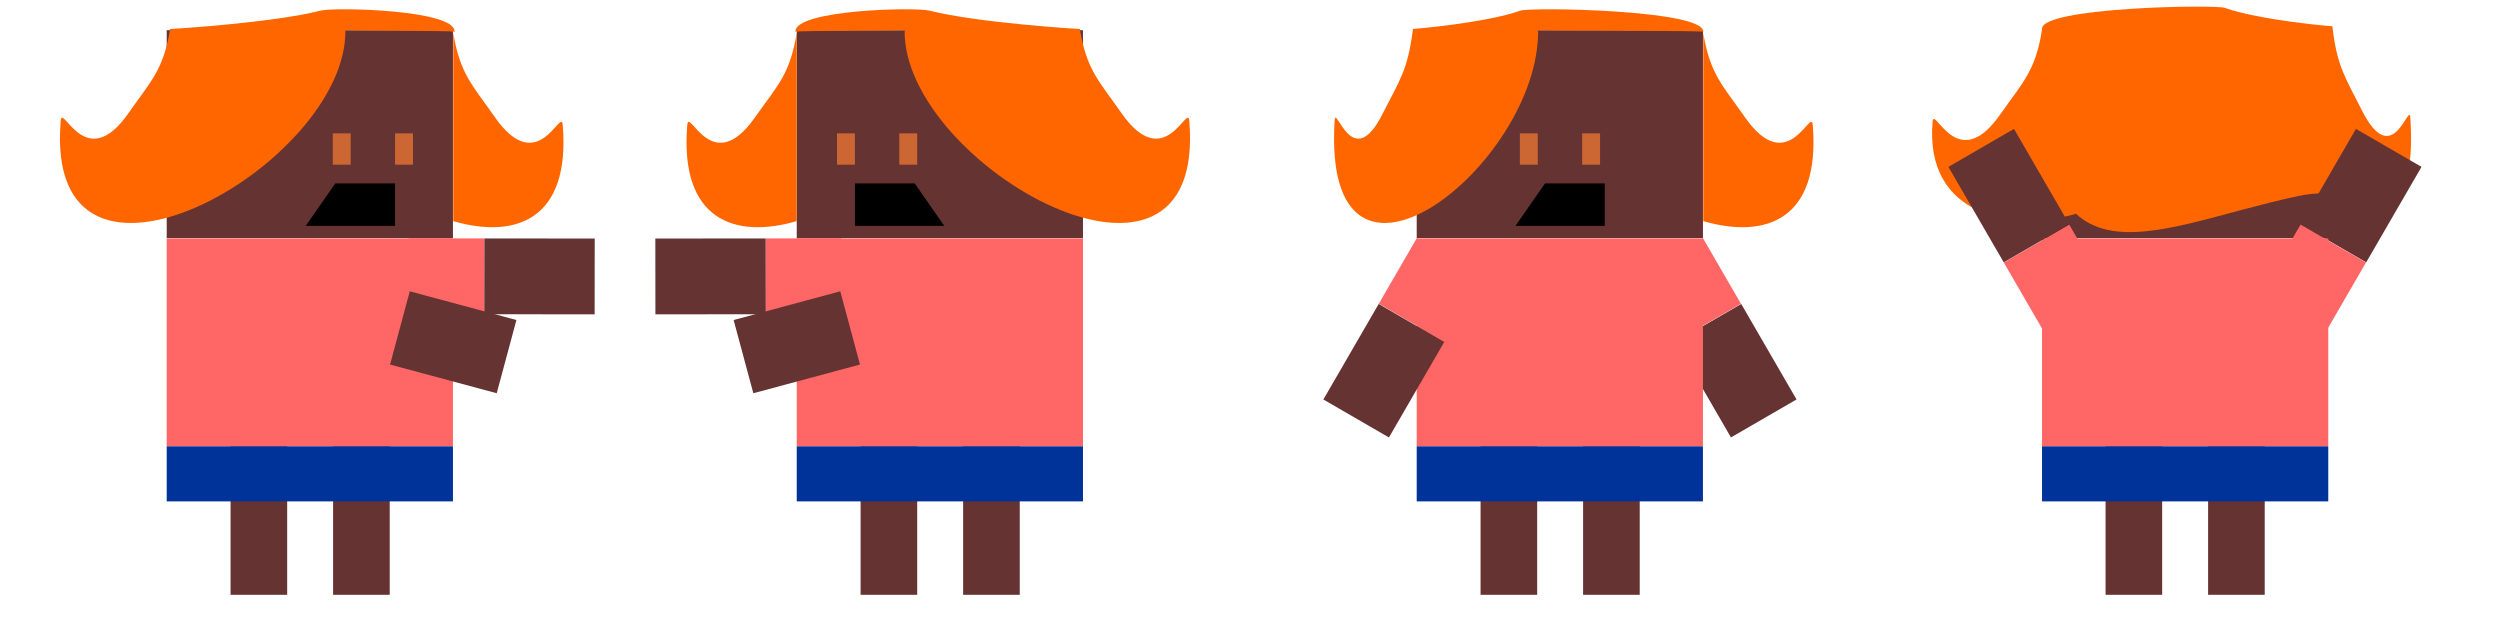 <svg xmlns="http://www.w3.org/2000/svg" xml:space="preserve" width="326.54mm" height="81.635mm" version="1.1"
style="fill-rule:evenodd" viewBox="0 0 7948 1987">
 <!-- @treedbox, treedbox.com -->
 <defs>
  <style type="text/css">
   <![CDATA[
    .fil0 {fill:none}
    .fil5 {fill:black}
    .fil6 {fill:#003399}
    .fil1 {fill:#663333}
    .fil4 {fill:#CC6633}
    .fil2 {fill:#FF6600}
    .fil3 {fill:#FF6666}
   ]]>
  </style>
 </defs>
 <g>
  <rect class="fil0" x="5961" width="1987" height="1987"/>
  <rect class="fil1" x="6492" y="96" width="910" height="661"/>
  <path class="fil2" d="M6492 96c-22,131 -60,164 -133,268 -138,197 -211,-34 -215,24 -25,300 255,350 455,292l-107 -584z"/>
  <path class="fil2" d="M6492 92c-4,-69 549,-78 581,-67 110,39 344,60 342,58 15,131 42,164 94,268 99,197 151,-34 154,24 23,373 -132,201 -355,248 -482,101 -869,363 -816,-531z"/>
  <rect class="fil0" x="3974" width="1987" height="1987"/>
  <rect class="fil0" width="1987" height="1987"/>
  <rect class="fil1" x="4707" y="1419" width="180" height="472"/>
  <rect class="fil1" x="5033" y="1419" width="180" height="472"/>
  <rect class="fil1" transform="matrix(0.865 -0.501 0.501 0.865 5327.24 1087.04)" width="241" height="351"/>
  <rect class="fil3" transform="matrix(0.832 -0.482 0.482 0.832 5206.38 878.281)" width="250" height="250"/>
  <rect class="fil1" x="4504" y="96" width="910" height="661"/>
  <rect class="fil4" x="5030" y="424" width="56.892" height="99.562"/>
  <rect class="fil4" x="4832" y="424" width="56.892" height="99.562"/>
  <rect class="fil3" x="4504" y="758" width="910" height="661"/>
  <polygon class="fil5" points="4818,718 4912,583 5102,583 5102,718 "/>
  <rect class="fil3" transform="matrix(0.832 0.482 -0.482 0.832 4503.98 757.689)" width="250" height="250"/>
  <rect class="fil1" transform="matrix(0.865 0.501 -0.501 0.865 4383.08 966.429)" width="241" height="351"/>
  <rect class="fil6" x="4504" y="1419" width="910" height="175"/>
  <rect class="fil1" x="6694" y="1419" width="180" height="472"/>
  <rect class="fil1" x="7020" y="1419" width="180" height="472"/>
  <rect class="fil1" transform="matrix(0.865 0.501 -0.501 0.865 7490 409.786)" width="241" height="351"/>
  <rect class="fil3" transform="matrix(0.832 0.482 0.482 -0.832 7193.44 922.027)" width="250" height="250"/>
  <rect class="fil3" x="6492" y="758" width="910" height="661"/>
  <rect class="fil3" transform="matrix(0.832 -0.482 -0.482 -0.832 6491.05 1042.65)" width="250" height="250"/>
  <rect class="fil1" transform="matrix(0.865 -0.501 0.501 0.865 6194.39 530.466)" width="241" height="351"/>
  <rect class="fil6" x="6492" y="1419" width="910" height="175"/>
  <rect class="fil1" x="733" y="1419" width="180" height="472"/>
  <rect class="fil1" x="1059" y="1419" width="180" height="472"/>
  <rect class="fil1" transform="matrix(-0.001 1 -1 -0.001 1890.71 758.392)" width="241" height="351"/>
  <rect class="fil3" transform="matrix(-0.001 0.961 0.961 0.001 1298.81 757.686)" width="250" height="250"/>
  <rect class="fil1" x="530" y="96" width="910" height="661"/>
  <rect class="fil4" x="1256" y="424" width="56.892" height="99.562"/>
  <rect class="fil4" x="1058" y="424" width="56.892" height="99.562"/>
  <rect class="fil3" x="530" y="758" width="910" height="661"/>
  <polygon class="fil5" points="972,718 1066,583 1256,583 1256,718 "/>
  <rect class="fil3" transform="matrix(0.25 -0.928 0.928 0.25 1007.16 1096.18)" width="250" height="250"/>
  <rect class="fil1" transform="matrix(0.26 -0.966 0.966 0.26 1240.08 1158.93)" width="241" height="351"/>
  <rect class="fil6" x="530" y="1419" width="910" height="175"/>
  <path class="fil2" d="M1098 96c17,2 339,1 347,5 5,-70 -382,-79 -427,-67 -152,39 -481,59 -477,58 -22,131 -60,164 -132,267 -138,198 -211,-33 -216,25 -57,683 911,143 905,-288z"/>
  <path class="fil2" d="M1441 105c22,131 60,164 132,267 138,198 211,-33 216,25 25,300 -148,364 -348,306l0 -598z"/>
  <path class="fil2" d="M5415 105c22,131 60,164 132,267 138,198 211,-33 216,25 25,300 -147,364 -348,306l0 -598z"/>
  <path class="fil2" d="M4890 96c12,2 519,1 525,5 4,-70 -550,-79 -582,-67 -109,39 -344,59 -341,58 -16,131 -43,164 -95,267 -98,198 -151,-33 -154,25 -41,683 651,143 647,-288z"/>
  <rect class="fil0" x="1987" width="1987" height="1987"/>
  <rect class="fil1" x="3062" y="1419" width="180" height="472"/>
  <rect class="fil1" x="2736" y="1419" width="180" height="472"/>
  <rect class="fil1" transform="matrix(0.001 1 1 -0.001 2083.43 758.392)" width="241" height="351"/>
  <rect class="fil3" transform="matrix(0.001 0.961 -0.961 0.001 2675.32 757.686)" width="250" height="250"/>
  <rect class="fil1" x="2533" y="96" width="910" height="661"/>
  <rect class="fil4" x="2661" y="424" width="56.892" height="99.562"/>
  <rect class="fil4" x="2859" y="424" width="56.892" height="99.562"/>
  <rect class="fil3" x="2533" y="758" width="910" height="661"/>
  <polygon class="fil5" points="3002,718 2908,583 2718,583 2718,718 "/>
  <rect class="fil3" transform="matrix(-0.25 -0.928 -0.928 0.25 2966.98 1096.18)" width="250" height="250"/>
  <rect class="fil1" transform="matrix(-0.26 -0.966 -0.966 0.26 2734.06 1158.93)" width="241" height="351"/>
  <rect class="fil6" x="2533" y="1419" width="910" height="175"/>
  <path class="fil2" d="M2876 96c-17,2 -339,1 -347,5 -5,-70 382,-79 427,-67 153,39 481,59 477,58 22,131 60,164 132,267 138,198 211,-33 216,25 57,683 -911,143 -905,-288z"/>
  <path class="fil2" d="M2533 105c-22,131 -59,164 -132,267 -138,198 -211,-33 -216,25 -25,300 148,364 348,306l0 -598z"/>
 </g>
</svg>

